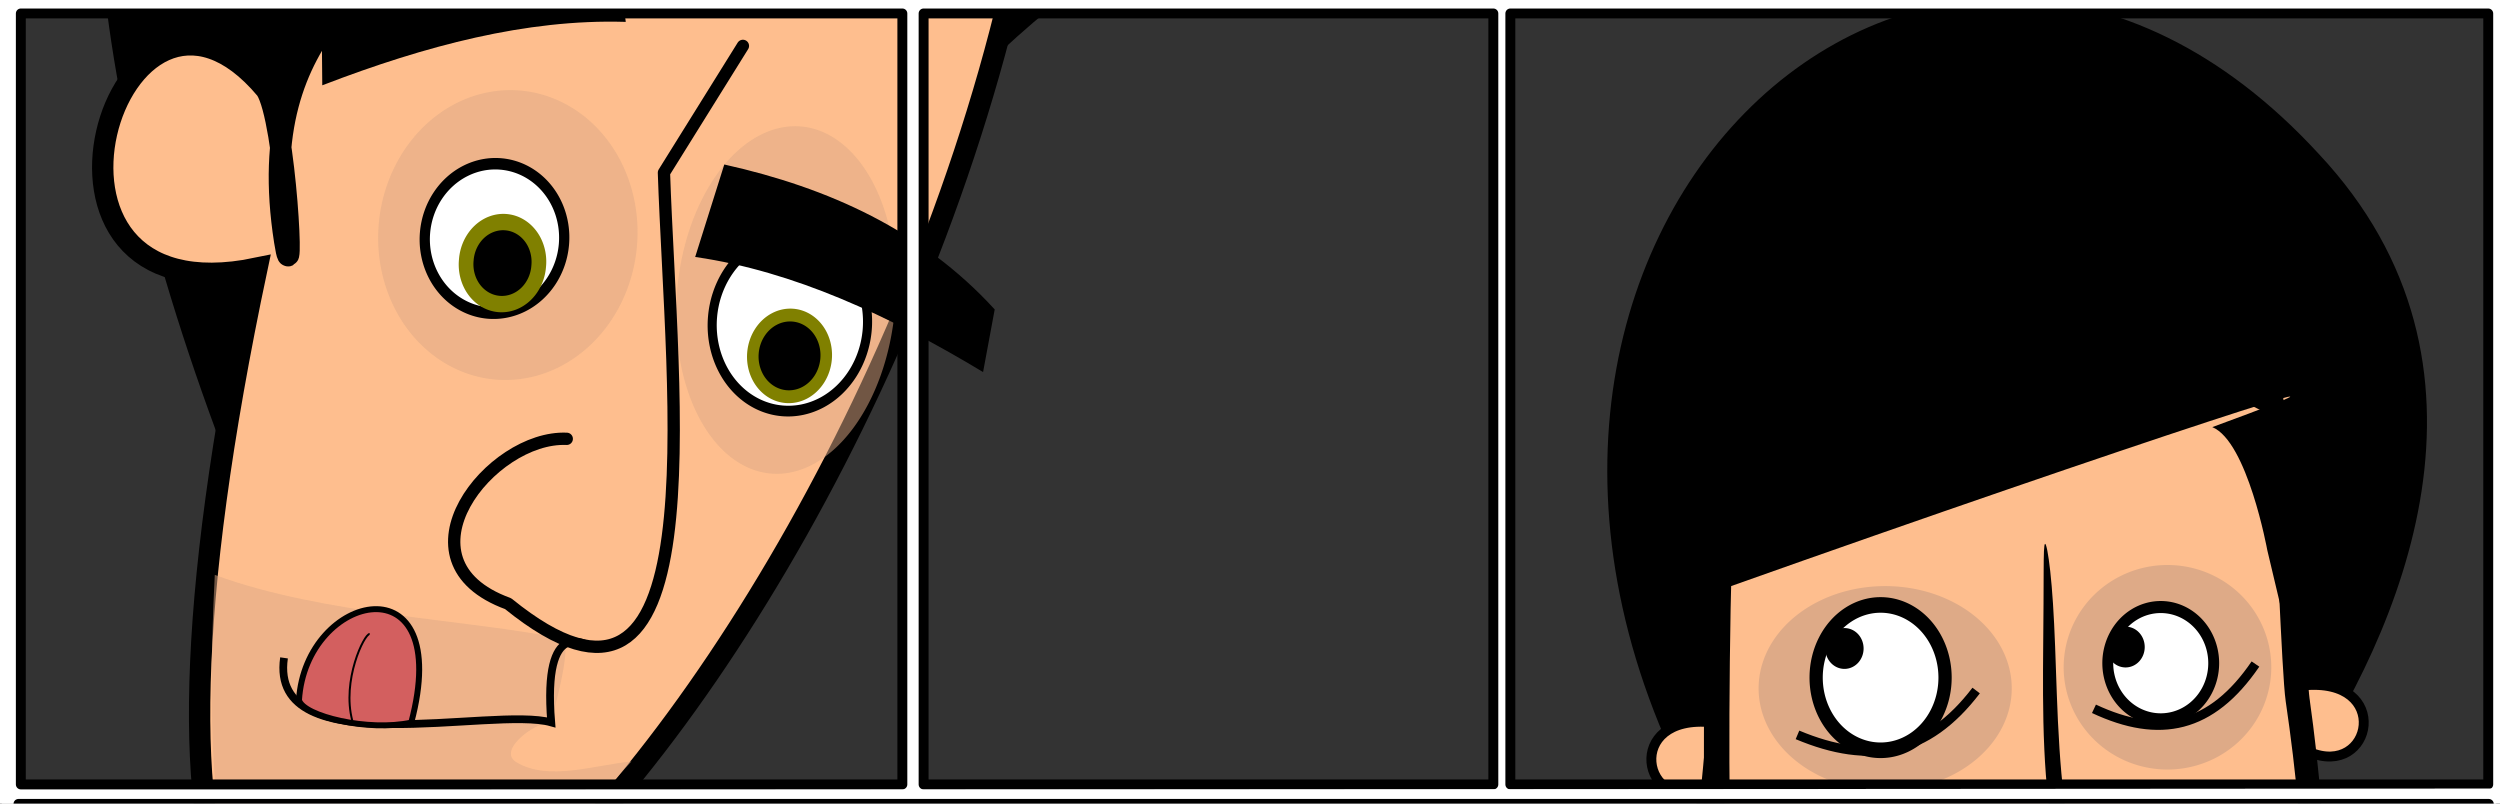 <?xml version="1.0" encoding="UTF-8" standalone="no"?>
<!-- Created with Inkscape (http://www.inkscape.org/) -->

<svg
   xmlns:dc="http://purl.org/dc/elements/1.1/"
   xmlns:cc="http://creativecommons.org/ns#"
   xmlns:rdf="http://www.w3.org/1999/02/22-rdf-syntax-ns#"
   xmlns:svg="http://www.w3.org/2000/svg"
   xmlns="http://www.w3.org/2000/svg"
   xmlns:xlink="http://www.w3.org/1999/xlink"
   xmlns:sodipodi="http://sodipodi.sourceforge.net/DTD/sodipodi-0.dtd"
   xmlns:inkscape="http://www.inkscape.org/namespaces/inkscape"
   width="1260"
   height="405"
   id="svg3087"
   version="1.1"
   inkscape:version="0.48.2 r9819"
   sodipodi:docname="golf toon.svg">
  <rect width="100%" height="100%" fill="#333333" stroke="none"/>
  <defs
     id="defs3089">
    <inkscape:path-effect
       effect="skeletal"
       id="path-effect4033"
       is_visible="true"
       pattern="m 489.762,-276.241 c 0,-2.76 2.24,-5 5,-5 2.76,0 5,2.24 5,5 0,2.76 -2.24,5 -5,5 -2.76,0 -5,-2.24 -5,-5 z"
       copytype="single_stretched"
       prop_scale="1"
       scale_y_rel="false"
       spacing="0"
       normal_offset="0"
       tang_offset="0"
       prop_units="false"
       vertical_pattern="false"
       fuse_tolerance="0" />
    <filter
       id="filter4581"
       inkscape:label="Blur content"
       inkscape:menu="Blurs"
       inkscape:menu-tooltip="Blur the contents of objects, preserving the outline"
       color-interpolation-filters="sRGB">
      <feColorMatrix
         id="feColorMatrix4583"
         values="1 0 0 0 0 0 1 0 0 0 0 0 1 0 0 0 0 0 1 0 "
         result="result7" />
      <feGaussianBlur
         id="feGaussianBlur4585"
         result="result6"
         stdDeviation="5" />
      <feComposite
         id="feComposite4587"
         in2="result7"
         operator="atop"
         in="result6"
         result="result91" />
      <feComposite
         id="feComposite4589"
         in2="result91"
         operator="in" />
    </filter>
    <filter
       id="filter4557"
       inkscape:label="Apparition"
       x="0"
       y="0"
       width="1"
       height="1"
       inkscape:menu="Blurs"
       inkscape:menu-tooltip="Edges are partly feathered out"
       color-interpolation-filters="sRGB">
      <feMorphology
         id="feMorphology4559"
         radius="4"
         in="SourceGraphic"
         result="result0" />
      <feGaussianBlur
         id="feGaussianBlur4561"
         in="result0"
         stdDeviation="8"
         result="result91" />
      <feComposite
         id="feComposite4563"
         in2="result91"
         operator="in"
         in="SourceGraphic" />
    </filter>
    <linearGradient
       y2="208.019"
       x2="194.637"
       y1="20.637"
       x1="191.483"
       gradientTransform="matrix(1.972,0,0,1.909,33.726,603.018)"
       gradientUnits="userSpaceOnUse"
       id="linearGradient13468"
       xlink:href="#linearGradient5091"
       inkscape:collect="always" />
    <linearGradient
       inkscape:collect="always"
       id="linearGradient5091">
      <stop
         style="stop-color:#62b4e4;stop-opacity:1;"
         offset="0"
         id="stop5093" />
      <stop
         style="stop-color:#62b4e4;stop-opacity:0"
         offset="1"
         id="stop5095" />
    </linearGradient>
    <linearGradient
       y2="208.019"
       x2="194.637"
       y1="20.637"
       x1="191.483"
       gradientTransform="matrix(1.972,0,0,1.909,33.726,30.655)"
       gradientUnits="userSpaceOnUse"
       id="linearGradient4168"
       xlink:href="#linearGradient5091"
       inkscape:collect="always" />
    <linearGradient
       inkscape:collect="always"
       xlink:href="#linearGradient5091"
       id="linearGradient4287"
       gradientUnits="userSpaceOnUse"
       gradientTransform="matrix(1.662,0,0,1.609,259.8,206.41)"
       x1="191.483"
       y1="20.637"
       x2="194.637"
       y2="208.019" />
    <linearGradient
       y2="208.019"
       x2="194.637"
       y1="20.637"
       x1="191.483"
       gradientTransform="matrix(1.972,0,0,1.909,33.726,603.018)"
       gradientUnits="userSpaceOnUse"
       id="linearGradient13468-8"
       xlink:href="#linearGradient5091-8"
       inkscape:collect="always" />
    <linearGradient
       inkscape:collect="always"
       id="linearGradient5091-8">
      <stop
         style="stop-color:#62b4e4;stop-opacity:1;"
         offset="0"
         id="stop5093-2" />
      <stop
         style="stop-color:#62b4e4;stop-opacity:0"
         offset="1"
         id="stop5095-4" />
    </linearGradient>
    <linearGradient
       y2="208.019"
       x2="194.637"
       y1="20.637"
       x1="191.483"
       gradientTransform="matrix(1.972,0,0,1.909,33.726,30.655)"
       gradientUnits="userSpaceOnUse"
       id="linearGradient4185"
       xlink:href="#linearGradient5091-8"
       inkscape:collect="always" />
    <filter
       id="filter4581-5"
       inkscape:label="Blur content"
       inkscape:menu="Blurs"
       inkscape:menu-tooltip="Blur the contents of objects, preserving the outline"
       color-interpolation-filters="sRGB">
      <feColorMatrix
         id="feColorMatrix4583-5"
         values="1 0 0 0 0 0 1 0 0 0 0 0 1 0 0 0 0 0 1 0 "
         result="result7" />
      <feGaussianBlur
         id="feGaussianBlur4585-1"
         result="result6"
         stdDeviation="5" />
      <feComposite
         id="feComposite4587-7"
         in2="result7"
         operator="atop"
         in="result6"
         result="result91" />
      <feComposite
         id="feComposite4589-1"
         in2="result91"
         operator="in" />
    </filter>
  </defs>
  <sodipodi:namedview
     id="base"
     pagecolor="#ffffff"
     bordercolor="#666666"
     borderopacity="1.0"
     inkscape:pageopacity="0.0"
     inkscape:pageshadow="2"
     inkscape:zoom="1"
     inkscape:cx="645.62201"
     inkscape:cy="-27.655314"
     inkscape:document-units="px"
     inkscape:current-layer="layer6"
     showgrid="false"
     units="in"
     inkscape:window-width="1920"
     inkscape:window-height="1005"
     inkscape:window-x="-9"
     inkscape:window-y="-9"
     inkscape:window-maximized="1" />
  <g
     inkscape:groupmode="layer"
     id="layer3"
     inkscape:label="Panel 1"
     style="display:inline">
    <g
       style="display:inline"
       id="g3064-7"
       transform="matrix(0.996,0.087,-0.087,0.996,-129.357,-148.089)">
      <path
         sodipodi:nodetypes="cccc"
         inkscape:connector-curvature="0"
         id="path3935-8-4-6"
         d="M 685.032,77.273 C 928.281,-335.441 -114.047,-473.881 270.944,342.471 492.116,489.865 371.202,597.668 361.365,614.928 583.53,390.899 496.805,246.147 685.032,77.273 z"
         style="fill:#000000;stroke:#000000;stroke-width:3.906px;stroke-linecap:butt;stroke-linejoin:miter;stroke-opacity:1;display:inline" />
      <path
         inkscape:connector-curvature="0"
         id="path5036-2-2-1"
         d="M 392.112,162.287 C 542.582,131.675 545.199,114.182 545.199,114.182 L 539.965,66.077 401.271,141.879 z"
         style="fill:#000000;stroke:#000000;stroke-width:3.906px;stroke-linecap:butt;stroke-linejoin:miter;stroke-opacity:1;display:inline" />
      <path
         sodipodi:nodetypes="ccsscscc"
         inkscape:connector-curvature="0"
         id="path3784-4-3-4"
         d="m 282.596,259.71 c -130.387,39.317 -85.668,-172.603 -3.326,-90.181 11.418,14.372 24.352,109.015 16.057,75.42 -27.264,-110.419 44.314,-137.109 66.462,-183.917 44.894,-94.882 -1.092,-202.283 35.74,-189.27 87.091,45.799 138.978,111.822 193.24,177.333 22.572,27.251 61.893,-34.056 63.224,-4.137 C 610.139,496.979 197.003,960.6 282.596,259.71 z"
         style="fill:#febe8e;fill-opacity:1;stroke:#000000;stroke-width:10.759;stroke-linecap:butt;stroke-linejoin:miter;stroke-miterlimit:4;stroke-opacity:1;stroke-dasharray:none;display:inline" />
      <path
         sodipodi:nodetypes="ccscsc"
         inkscape:connector-curvature="0"
         id="path4994-5-2-2"
         d="m 492.302,490.999 c -180.597,239.593 -211.468,87.245 -217.439,-75.413 56.775,15.504 130.699,11.216 177.024,16.825 6.62,0.801 -2.065,43.586 -2.065,43.586 -3.898,-3.271 -26.71,14.901 -15.236,20.463 16.996,8.238 39.34,-2.078 57.717,-5.461 z"
         style="opacity:0.509;fill:#deaa87;fill-opacity:1;stroke:none;display:inline" />
      <path
         transform="matrix(-0.513,0,0,0.896,743.051,-174.329)"
         d="m 484.4,476.362 a 107.4,98 0 1 1 -214.8,0 107.4,98 0 1 1 214.8,0 z"
         sodipodi:ry="98"
         sodipodi:rx="107.39993"
         sodipodi:cy="476.36218"
         sodipodi:cx="377"
         id="path4180-9-2-3"
         style="opacity:0.509;fill:#deaa87;fill-opacity:1;stroke:none;display:inline"
         sodipodi:type="arc" />
      <path
         transform="matrix(-0.531,0,0,0.746,607.321,-123.296)"
         d="m 500,476.362 a 123,98 0 1 1 -246,0 123,98 0 1 1 246,0 z"
         sodipodi:ry="98"
         sodipodi:rx="123"
         sodipodi:cy="476.36218"
         sodipodi:cx="377"
         id="path4180-0-5-1-2"
         style="opacity:0.509;fill:#deaa87;fill-opacity:1;stroke:none;display:inline"
         sodipodi:type="arc" />
      <path
         transform="matrix(-1.315,0,0,1.552,966.533,-381.339)"
         d="m 344.5,415.862 a 29.75,28.5 0 1 1 -59.5,0 29.75,28.5 0 1 1 59.5,0 z"
         sodipodi:ry="28.5"
         sodipodi:rx="29.75"
         sodipodi:cy="415.86218"
         sodipodi:cx="314.75"
         id="path3901-4-6-2"
         style="fill:#ffffff;stroke:#000000;stroke-width:3.484;stroke-linecap:round;stroke-linejoin:round;stroke-miterlimit:4;stroke-opacity:1;stroke-dasharray:none;stroke-dashoffset:0;display:inline"
         sodipodi:type="arc" />
      <path
         transform="matrix(-1.181,0,0,1.323,772.292,-315.815)"
         d="m 344.5,415.862 a 29.75,28.5 0 1 1 -59.5,0 29.75,28.5 0 1 1 59.5,0 z"
         sodipodi:ry="28.5"
         sodipodi:rx="29.75"
         sodipodi:cy="415.86218"
         sodipodi:cx="314.75"
         id="path3901-9-8-8-1"
         style="fill:#ffffff;stroke:#000000;stroke-width:4.372;stroke-linecap:round;stroke-linejoin:round;stroke-miterlimit:4;stroke-opacity:1;stroke-dasharray:none;stroke-dashoffset:0;display:inline"
         sodipodi:type="arc" />
      <path
         transform="matrix(-2.907,0,0,3.238,1453.195,-17.682)"
         d="m 315.723,92.055 a 6.364,6.364 0 1 1 -12.728,0 6.364,6.364 0 1 1 12.728,0 z"
         sodipodi:ry="6.3639612"
         sodipodi:rx="6.3639612"
         sodipodi:cy="92.055"
         sodipodi:cx="309.35922"
         id="path4959-1-5-6"
         style="fill:#000000;fill-opacity:1;stroke:#808000;stroke-width:2;stroke-linecap:round;stroke-linejoin:round;stroke-miterlimit:4;stroke-opacity:1;stroke-dasharray:none;display:inline"
         sodipodi:type="arc" />
      <path
         transform="matrix(-3.701,0,0,4.123,1686.697,-102.557)"
         d="m 351.079,84.63 a 4.95,4.95 0 1 1 -9.899,0 4.95,4.95 0 1 1 9.899,0 z"
         sodipodi:ry="4.9497476"
         sodipodi:rx="4.9497476"
         sodipodi:cy="84.630379"
         sodipodi:cx="346.12878"
         id="path4961-7-7-8"
         style="fill:#000000;fill-opacity:1;stroke:#808000;stroke-width:2;stroke-linecap:round;stroke-linejoin:round;stroke-miterlimit:4;stroke-opacity:1;stroke-dasharray:none;display:inline"
         sodipodi:type="arc" />
      <path
         sodipodi:nodetypes="ccc"
         inkscape:connector-curvature="0"
         id="path4989-1-6-5"
         d="m 467.208,434.974 c -2.799,-0.402 -26.012,-13.615 -16.919,39.933 -30.012,-5.772 -140.047,33.862 -137.015,-20.683"
         style="fill:none;stroke:#000000;stroke-width:3.906;stroke-linecap:butt;stroke-linejoin:miter;stroke-miterlimit:4;stroke-opacity:1;stroke-dasharray:none;display:inline" />
      <path
         sodipodi:nodetypes="cccc"
         inkscape:connector-curvature="0"
         id="path5042-5-8-6"
         d="m 440.447,551.698 -3.271,-21.137 -127.572,-19.679 c 23.715,-4.193 22.895,107.458 130.844,40.816 z"
         style="opacity:0.509;fill:none;stroke:none;display:inline" />
      <path
         sodipodi:nodetypes="cccc"
         inkscape:connector-curvature="0"
         id="path4985-6-2-1"
         d="m 516.879,126.754 -34.096,67.139 c 13.727,113.019 53.848,299.777 -59.342,223.274 -60.883,-16.336 -16.142,-83.731 22.208,-85.354"
         style="fill:none;stroke:#000000;stroke-width:6.208;stroke-linecap:round;stroke-linejoin:round;stroke-miterlimit:4;stroke-opacity:1;stroke-dasharray:none;display:inline" />
      <path
         sodipodi:nodetypes="ccccc"
         inkscape:connector-curvature="0"
         id="path5485-2"
         d="m 502.779,234.383 c 49.529,2.905 99.057,20.713 148.586,44.87 l 3,-31 C 614.645,211.868 566.138,194.813 513.117,187.691 z"
         style="fill:#000000;stroke:#000000;stroke-width:1px;stroke-linecap:butt;stroke-linejoin:miter;stroke-opacity:1" />
      <path
         sodipodi:nodetypes="ccccc"
         inkscape:connector-curvature="0"
         id="path5485-4-7"
         d="m 456.383,119.372 c -49.529,2.905 -99.057,20.713 -148.586,44.87 l -3,-31 C 344.517,96.856 393.023,79.802 446.044,72.679 z"
         style="fill:#000000;stroke:#000000;stroke-width:1px;stroke-linecap:butt;stroke-linejoin:miter;stroke-opacity:1;display:inline" />
      <path
         style="fill:#d35f5f;stroke:#000000;stroke-width:3;stroke-linecap:butt;stroke-linejoin:miter;stroke-miterlimit:4;stroke-opacity:1;stroke-dasharray:none"
         d="m 380.002,481.138 c -21.114,6.536 -54.375,1.596 -57.359,-6.31 -1.456,-54.556 72.024,-78.21 57.359,6.31 z"
         id="path4105"
         inkscape:connector-curvature="0"
         sodipodi:nodetypes="ccc" />
      <path
         style="fill:none;stroke:#000000;stroke-width:1px;stroke-linecap:butt;stroke-linejoin:miter;stroke-opacity:1"
         d="m 350.327,482.804 c -7.14,-19.765 2.16,-44.106 4.904,-44.346"
         id="path4107"
         inkscape:connector-curvature="0"
         sodipodi:nodetypes="cc" />
    </g>
  </g>
  <g
     inkscape:groupmode="layer"
     id="layer4"
     inkscape:label="Panel 3"
     style="display:inline">
    <g
       id="g4155"
       transform="matrix(0.818,0,0,0.818,281.328,229.849)">
      <path
         sodipodi:nodetypes="cccc"
         inkscape:connector-curvature="0"
         id="path4002"
         d="m 708.661,221.071 c -195.758,-349.087 136.704,-663.397 374,-405 120.387,128.599 50.712,289.977 -14,385 z"
         style="fill:#000000;stroke:#000000;stroke-width:6.113;stroke-linecap:butt;stroke-linejoin:miter;stroke-miterlimit:4;stroke-opacity:1;stroke-dasharray:none" />
      <path
         sodipodi:nodetypes="cccccc"
         inkscape:connector-curvature="0"
         id="path3080"
         d="M 722.58,80.155 C 705.302,196.582 722.404,671.044 917.152,597.298 1123.847,443.414 1065.993,289.618 1069.44,127.045 l -16.402,-69.06 c 0,0 -12.227,-66.916 -33.883,-75.813 141.238,-51.794 -50.395,10.567 -296.574,97.983 z"
         style="fill:#febe8e;fill-opacity:1;stroke:none;display:inline" />
      <path
         sodipodi:nodetypes="cccc"
         inkscape:connector-curvature="0"
         id="path3872"
         d="m 849.378,392.888 c 79.305,1.365 104.739,-25.947 157.584,-78.792 15.972,90.865 -43.369,210.965 -127.784,203.546 -53.711,-6.899 -29.744,-80.555 -29.799,-124.754 z"
         style="fill:#000000;stroke:#000000;stroke-width:6.113;stroke-linecap:round;stroke-linejoin:round;stroke-miterlimit:4;stroke-opacity:1;stroke-dasharray:none;display:inline" />
      <path
         sodipodi:nodetypes="ccc"
         inkscape:connector-curvature="0"
         id="path3897"
         d="m 711.161,164.071 c -55.691,-5.779 -43.131,57.628 -4,41 z"
         style="fill:#febe8e;fill-opacity:1;stroke:#000000;stroke-width:6.113;stroke-linecap:butt;stroke-linejoin:miter;stroke-miterlimit:4;stroke-opacity:1;stroke-dasharray:none;display:inline" />
      <path
         sodipodi:nodetypes="ccc"
         inkscape:connector-curvature="0"
         id="path3897-7"
         d="m 1074.846,141.363 c 55.691,-5.779 43.131,57.628 4,41 z"
         style="fill:#febe8e;fill-opacity:1;stroke:#000000;stroke-width:6.113;stroke-linecap:butt;stroke-linejoin:miter;stroke-miterlimit:4;stroke-opacity:1;stroke-dasharray:none;display:inline" />
      <path
         sodipodi:nodetypes="cccc"
         inkscape:connector-curvature="0"
         id="path3982"
         d="m 850.661,393.071 -5,50 c 71.171,4.715 109.816,-7.019 107,-76 -31.702,17.859 -64.985,29.392 -102,26 z"
         style="fill:#ffffff;stroke:#000000;stroke-width:6.113;stroke-linecap:butt;stroke-linejoin:miter;stroke-miterlimit:4;stroke-opacity:1;stroke-dasharray:none;display:inline" />
      <path
         sodipodi:nodetypes="cccccc"
         inkscape:connector-curvature="0"
         inkscape:original-d="m 916.14699,54.114758 c 6.86955,84.381412 -6.52695,168.762812 32.52695,253.144222 2.2378,21.98476 -15.057,28.77745 -28.9914,38.18377 l -31.81982,-31.1127 -23.33453,-2.12132 0,-16.97056"
         inkscape:path-effect="#path-effect4033"
         id="path4031"
         d="m 916.147,54.115 c 0.362,-0.029 0.844,1.462 1.396,4.331 0.552,2.869 1.171,7.115 1.773,12.59 0.602,5.475 1.183,12.18 1.688,19.954 0.505,7.774 0.93,16.617 1.306,26.356 0,0 0,0 0,10e-6 0.353,9.127 0.664,19.044 1.055,29.606 0.391,10.562 0.863,21.768 1.643,33.471 1.317,19.739 3.494,40.928 7.97,62.543 0.421,2.026 0.862,4.057 1.324,6.09 4.657,20.491 11.13,39.734 18.9,56.964 0.618,5.628 0.115,11.453 -1.847,16.853 -1.874,4.551 -4.732,8.36 -7.983,11.416 -3.425,3.227 -7.089,5.735 -10.613,7.935 -4.716,2.298 -9.239,4.305 -13.363,6.396 -12.614,-11.956 -23.667,-22.656 -32.731,-31.692 -9.282,-1.53 -17.102,-2.763 -23.245,-3.705 -0.128,-5.933 -0.041,-10.439 0.178,-13.452 0.219,-3.012 0.569,-4.531 0.931,-4.531 0.362,0 0.712,1.513 0.931,4.259 0.219,2.746 0.306,6.726 0.178,11.699 6.369,0.196 14.26,0.391 23.424,0.538 8.837,8.467 19.272,18.777 30.909,30.534 2.72,-2.529 5.504,-4.85 8.083,-7.29 3.263,-2.209 6.428,-4.469 9.062,-7.129 2.429,-2.463 4.496,-5.278 5.627,-8.365 1.428,-3.219 1.759,-7.062 1.406,-10.984 -8.231,-17.343 -14.976,-36.739 -19.641,-57.383 -0.463,-2.048 -0.902,-4.094 -1.319,-6.135 -4.566,-22.296 -6.573,-43.983 -7.511,-64.029 -0.557,-11.881 -0.748,-23.197 -0.807,-33.82 -0.058,-10.623 0.016,-20.554 0.092,-29.675 0,0 0,-10e-6 0,-10e-6 0.08,-9.731 0.162,-18.545 0.206,-26.294 0.044,-7.749 0.054,-14.435 0.076,-19.911 0.022,-5.476 0.06,-9.744 0.188,-12.651 0.129,-2.908 0.353,-4.456 0.715,-4.485 z"
         style="fill:#000000;fill-rule:evenodd;stroke:none;display:inline" />
      <path
         sodipodi:nodetypes="sssscsccscscccscscscccccscscccccccscssssscscccccccscscccccscscscccscsccscssss"
         inkscape:connector-curvature="0"
         id="path4051"
         d="m 989.524,529.159 c -0.132,-0.131 0.9,-1.411 2.975,-3.826 2.075,-2.415 5.194,-5.968 9.132,-10.732 3.938,-4.764 8.697,-10.741 13.947,-18.049 5.25,-7.309 10.993,-15.953 16.786,-26.049 4.837,-8.428 9.703,-17.868 14.343,-28.338 4.64,-10.47 9.053,-21.972 12.976,-34.46 0,-1e-5 0,-2e-5 0,-3e-5 5.718,-18.187 10.374,-38.432 13.512,-60.517 3.138,-22.085 4.752,-46.013 4.744,-71.292 -0.01,-19.374 -0.973,-39.556 -2.784,-60.452 -1.812,-20.895 -4.474,-42.504 -7.727,-64.718 -2.593,-17.686 -5.577,-117.779 -8.596,-136.303 -2.04,-14.335 -4.136,-28.962 -5.609,-43.963 -18.466,-9.485 -37.733,-18.427 -57.816,-26.123 -20.084,-7.696 -40.984,-14.145 -62.715,-18.533 -15.356,-3.286 -31.158,-5.559 -47.082,-6.24 -15.924,-0.681 -31.969,0.232 -47.776,3.368 -21.035,4.149 -41.561,12.465 -59.512,24.846 -3.461,2.387 -6.812,4.916 -10.041,7.583 -19.84,16.082 -35.081,37.096 -46.112,59.616 -3.427,47.439 -4.438,175.766 -2.943,220.364 1.34,42.318 4.896,83.063 10.866,121.603 0,10e-6 10e-6,3e-5 10e-6,5e-5 2.764,17.833 6.023,35.198 9.854,51.983 3.832,16.785 8.236,32.99 13.242,48.533 4.501,13.96 9.457,27.398 15,40.115 5.543,12.718 11.672,24.715 18.442,35.864 6.108,10.063 12.736,19.392 19.967,27.716 6.754,7.771 14.013,14.667 21.76,20.336 7.414,5.424 15.267,9.734 23.297,12.638 8.207,2.975 16.612,4.491 24.715,4.677 9.218,0.219 18.068,-1.255 26.169,-3.664 10.361,-3.08 19.536,-7.66 27.597,-12.563 5.864,-3.568 11.144,-7.327 15.928,-11.055 4.784,-3.728 9.072,-7.426 12.93,-10.943 5.227,-4.765 9.665,-9.202 13.431,-13.118 3.766,-3.916 6.859,-7.312 9.343,-10.066 4.968,-5.507 7.533,-8.415 7.758,-8.238 0.225,0.177 -1.896,3.431 -6.468,9.318 -2.286,2.943 -5.193,6.538 -8.796,10.668 -3.603,4.13 -7.899,8.796 -13.019,13.815 -3.779,3.705 -8.011,7.605 -12.778,11.553 -4.766,3.948 -10.066,7.946 -16.006,11.776 -8.166,5.268 -17.583,10.238 -28.414,13.721 -8.482,2.726 -17.844,4.47 -27.753,4.428 -8.715,-0.044 -17.774,-1.51 -26.663,-4.571 -8.68,-2.994 -17.142,-7.452 -25.078,-13.098 -8.283,-5.892 -16.021,-13.025 -23.155,-21.037 -7.639,-8.576 -14.631,-18.154 -21.03,-28.441 -7.082,-11.387 -13.503,-23.622 -19.306,-36.562 -5.802,-12.94 -10.985,-26.584 -15.665,-40.721 -5.219,-15.745 -9.822,-32.153 -13.833,-49.133 -4.011,-16.979 -7.429,-34.529 -10.328,-52.531 0,-2e-5 0,-4e-5 -10e-6,-6e-5 -6.27,-38.911 -10.069,-80.03 -11.576,-122.682 -1.525,-45.517 -0.466,-174.814 3.088,-223.213 11.629,-24.208 27.883,-46.959 49.173,-64.802 3.457,-2.848 7.039,-5.547 10.732,-8.093 19.16,-13.208 40.942,-22.037 63.263,-26.401 16.708,-3.248 33.534,-4.196 50.122,-3.478 16.588,0.718 32.936,3.101 48.729,6.562 22.776,5.251 44.587,12.547 65.453,21.064 20.866,8.517 40.785,18.254 59.784,28.5 2.212,15.988 5.026,31.702 7.757,47.194 2.908,18.53 5.782,118.695 8.263,136.503 3.119,22.364 5.625,44.166 7.264,65.279 1.639,21.113 2.411,41.536 2.215,61.156 -0.251,25.6 -2.195,49.859 -5.701,72.242 -3.506,22.383 -8.568,42.895 -14.704,61.284 0,1e-5 0,2e-5 0,3e-5 -4.217,12.629 -8.935,24.231 -13.882,34.763 -4.946,10.532 -10.119,19.994 -15.255,28.409 -6.153,10.08 -12.241,18.647 -17.818,25.835 -5.577,7.187 -10.644,12.999 -14.875,17.566 -4.231,4.568 -7.627,7.895 -9.971,10.067 -2.345,2.173 -3.637,3.193 -3.769,3.061 z"
         style="fill:#000000;fill-rule:evenodd;stroke:#000000;stroke-width:6.113;stroke-miterlimit:4;stroke-opacity:1;display:inline" />
      <path
         transform="matrix(0.634,0,0,0.643,578.588,-163.162)"
         d="m 500,476.362 a 123,98 0 1 1 -246,0 123,98 0 1 1 246,0 z"
         sodipodi:ry="98"
         sodipodi:rx="123"
         sodipodi:cy="476.36218"
         sodipodi:cx="377"
         id="path4180"
         style="fill:#deaa87;fill-opacity:1;stroke:none"
         sodipodi:type="arc" />
      <path
         transform="matrix(0.52,0,0,0.643,795.499,-176.162)"
         d="m 500,476.362 a 123,98 0 1 1 -246,0 123,98 0 1 1 246,0 z"
         sodipodi:ry="98"
         sodipodi:rx="123"
         sodipodi:cy="476.36218"
         sodipodi:cx="377"
         id="path4180-7"
         style="fill:#deaa87;fill-opacity:1;stroke:none"
         sodipodi:type="arc" />
      <path
         transform="matrix(1.335,0,0,1.571,394.592,-516.805)"
         d="m 344.5,415.862 a 29.75,28.5 0 1 1 -59.5,0 29.75,28.5 0 1 1 59.5,0 z"
         sodipodi:ry="28.5"
         sodipodi:rx="29.75"
         sodipodi:cy="415.86218"
         sodipodi:cx="314.75"
         id="path3901"
         style="fill:#ffffff;stroke:#000000;stroke-width:6.113;stroke-linecap:round;stroke-linejoin:round;stroke-miterlimit:4;stroke-opacity:1;stroke-dasharray:none;stroke-dashoffset:0;display:inline"
         sodipodi:type="arc" />
      <path
         transform="matrix(1.097,0,0,1.214,642.108,-377.231)"
         d="m 344.5,415.862 a 29.75,28.5 0 1 1 -59.5,0 29.75,28.5 0 1 1 59.5,0 z"
         sodipodi:ry="28.5"
         sodipodi:rx="29.75"
         sodipodi:cy="415.86218"
         sodipodi:cx="314.75"
         id="path3901-9"
         style="fill:#ffffff;stroke:#000000;stroke-width:6.113;stroke-linecap:round;stroke-linejoin:round;stroke-miterlimit:4;stroke-opacity:1;stroke-dasharray:none;stroke-dashoffset:0;display:inline"
         sodipodi:type="arc" />
      <path
         sodipodi:nodetypes="cc"
         inkscape:transform-center-y="-12.491491"
         inkscape:transform-center-x="1.5614399"
         inkscape:connector-curvature="0"
         id="path3921"
         d="m 763.572,171.799 c 44.632,18.742 79.999,12.133 110.081,-27.325"
         style="fill:none;stroke:#000000;stroke-width:5.727;stroke-linecap:butt;stroke-linejoin:miter;stroke-miterlimit:4;stroke-opacity:1;stroke-dasharray:none;display:inline" />
      <path
         sodipodi:nodetypes="cc"
         inkscape:transform-center-y="-12.608485"
         inkscape:transform-center-x="1.4113602"
         inkscape:connector-curvature="0"
         id="path3921-8"
         d="m 946.249,155.731 c 40.343,18.917 72.31,12.247 99.501,-27.581"
         style="fill:none;stroke:#000000;stroke-width:5.727;stroke-linecap:butt;stroke-linejoin:miter;stroke-miterlimit:4;stroke-opacity:1;stroke-dasharray:none;display:inline" />
      <path
         d="m 318,422.862 a 4.5,5 0 1 1 -9,0 4.5,5 0 1 1 9,0 z"
         sodipodi:ry="5"
         sodipodi:rx="4.5"
         sodipodi:cy="422.86218"
         sodipodi:cx="313.5"
         id="path3941"
         style="fill:#000000;fill-opacity:1;stroke:#000000;stroke-width:6.113;stroke-linecap:round;stroke-linejoin:round;stroke-miterlimit:4;stroke-opacity:1;stroke-dasharray:none;stroke-dashoffset:0;display:inline"
         sodipodi:type="arc"
         transform="matrix(1.561,0,0,1.561,303.139,-541.523)" />
      <path
         d="m 318,422.862 a 4.5,5 0 1 1 -9,0 4.5,5 0 1 1 9,0 z"
         sodipodi:ry="5"
         sodipodi:rx="4.5"
         sodipodi:cy="422.86218"
         sodipodi:cx="313.5"
         id="path3941-0"
         style="fill:#000000;fill-opacity:1;stroke:#000000;stroke-width:6.113;stroke-linecap:round;stroke-linejoin:round;stroke-miterlimit:4;stroke-opacity:1;stroke-dasharray:none;stroke-dashoffset:0;display:inline"
         sodipodi:type="arc"
         transform="matrix(1.561,0,0,1.561,476.351,-542.415)" />
    </g>
  </g>
  <g
     inkscape:groupmode="layer"
     id="layer2"
     inkscape:label="mask (row1)"
     style="display:inline">
    <path
       style="fill:#ffffff;fill-opacity:1;stroke:none"
       d="M 0,-373.562 0,405 c -1.418,1973.276 1263.398,1353.226 1263.398,1353.226 l 0.884,-2131.788 z m 10.562,380 444.281,0 0,388.562 -444.281,0 z m 455,0 287.156,0 0,388.562 -289.156,0 z m 295.719,0 492.844,0 0,388.562 -492.844,0 z"
       id="rect3901-4"
       inkscape:connector-curvature="0"
       sodipodi:nodetypes="cccccccccccccccccccc" />
  </g>
  <g
     inkscape:groupmode="layer"
     id="layer6"
     inkscape:label="Panel 4" />
  <g
     inkscape:label="panels (row1)"
     inkscape:groupmode="layer"
     id="layer1"
     transform="translate(0,-647.36)"
     style="display:inline">
    <rect
       style="fill:none;stroke:#000000;stroke-width:5;stroke-linecap:round;stroke-linejoin:round;stroke-miterlimit:4;stroke-opacity:1;stroke-dasharray:none"
       id="rect3095"
       width="444.286"
       height="388.571"
       x="10.5"
       y="654.145" />
    <rect
       style="fill:none;stroke:#000000;stroke-width:5;stroke-linecap:round;stroke-linejoin:round;stroke-miterlimit:4;stroke-opacity:1;stroke-dasharray:none"
       id="rect3095-1"
       width="287.143"
       height="388.571"
       x="465.5"
       y="654.145" />
    <rect
       style="fill:none;stroke:#000000;stroke-width:5;stroke-linecap:round;stroke-linejoin:round;stroke-miterlimit:4;stroke-opacity:1;stroke-dasharray:none"
       id="rect3095-1-7"
       width="492.857"
       height="388.571"
       x="761.214"
       y="654.145" />
  </g>
  <g
     style="display:inline"
     inkscape:label="mask (row2) "
     id="g4173"
     inkscape:groupmode="layer">
    <path
       sodipodi:nodetypes="cccccccccc"
       inkscape:connector-curvature="0"
       id="path4175"
       d="M 1258.093,397.416 1257.209,2109.36 -0.001,2108.476 0.883,398.3 z m -3.793,8.769 -1245.029,0 0,388.563 1241.493,-4.419 z"
       style="fill:#ffffff;fill-opacity:1;stroke:none" />
  </g>
  <g
     inkscape:groupmode="layer"
     id="layer5"
     inkscape:label="panels row 2">
    <rect
       style="fill:none;stroke:#000000;stroke-width:5;stroke-linecap:round;stroke-linejoin:round;stroke-miterlimit:4;stroke-opacity:1;stroke-dasharray:none;display:inline"
       id="rect3095-1-7-4"
       width="1245.042"
       height="383.268"
       x="-1254.349"
       y="405.169"
       transform="scale(-1,1)" />
  </g>
</svg>
